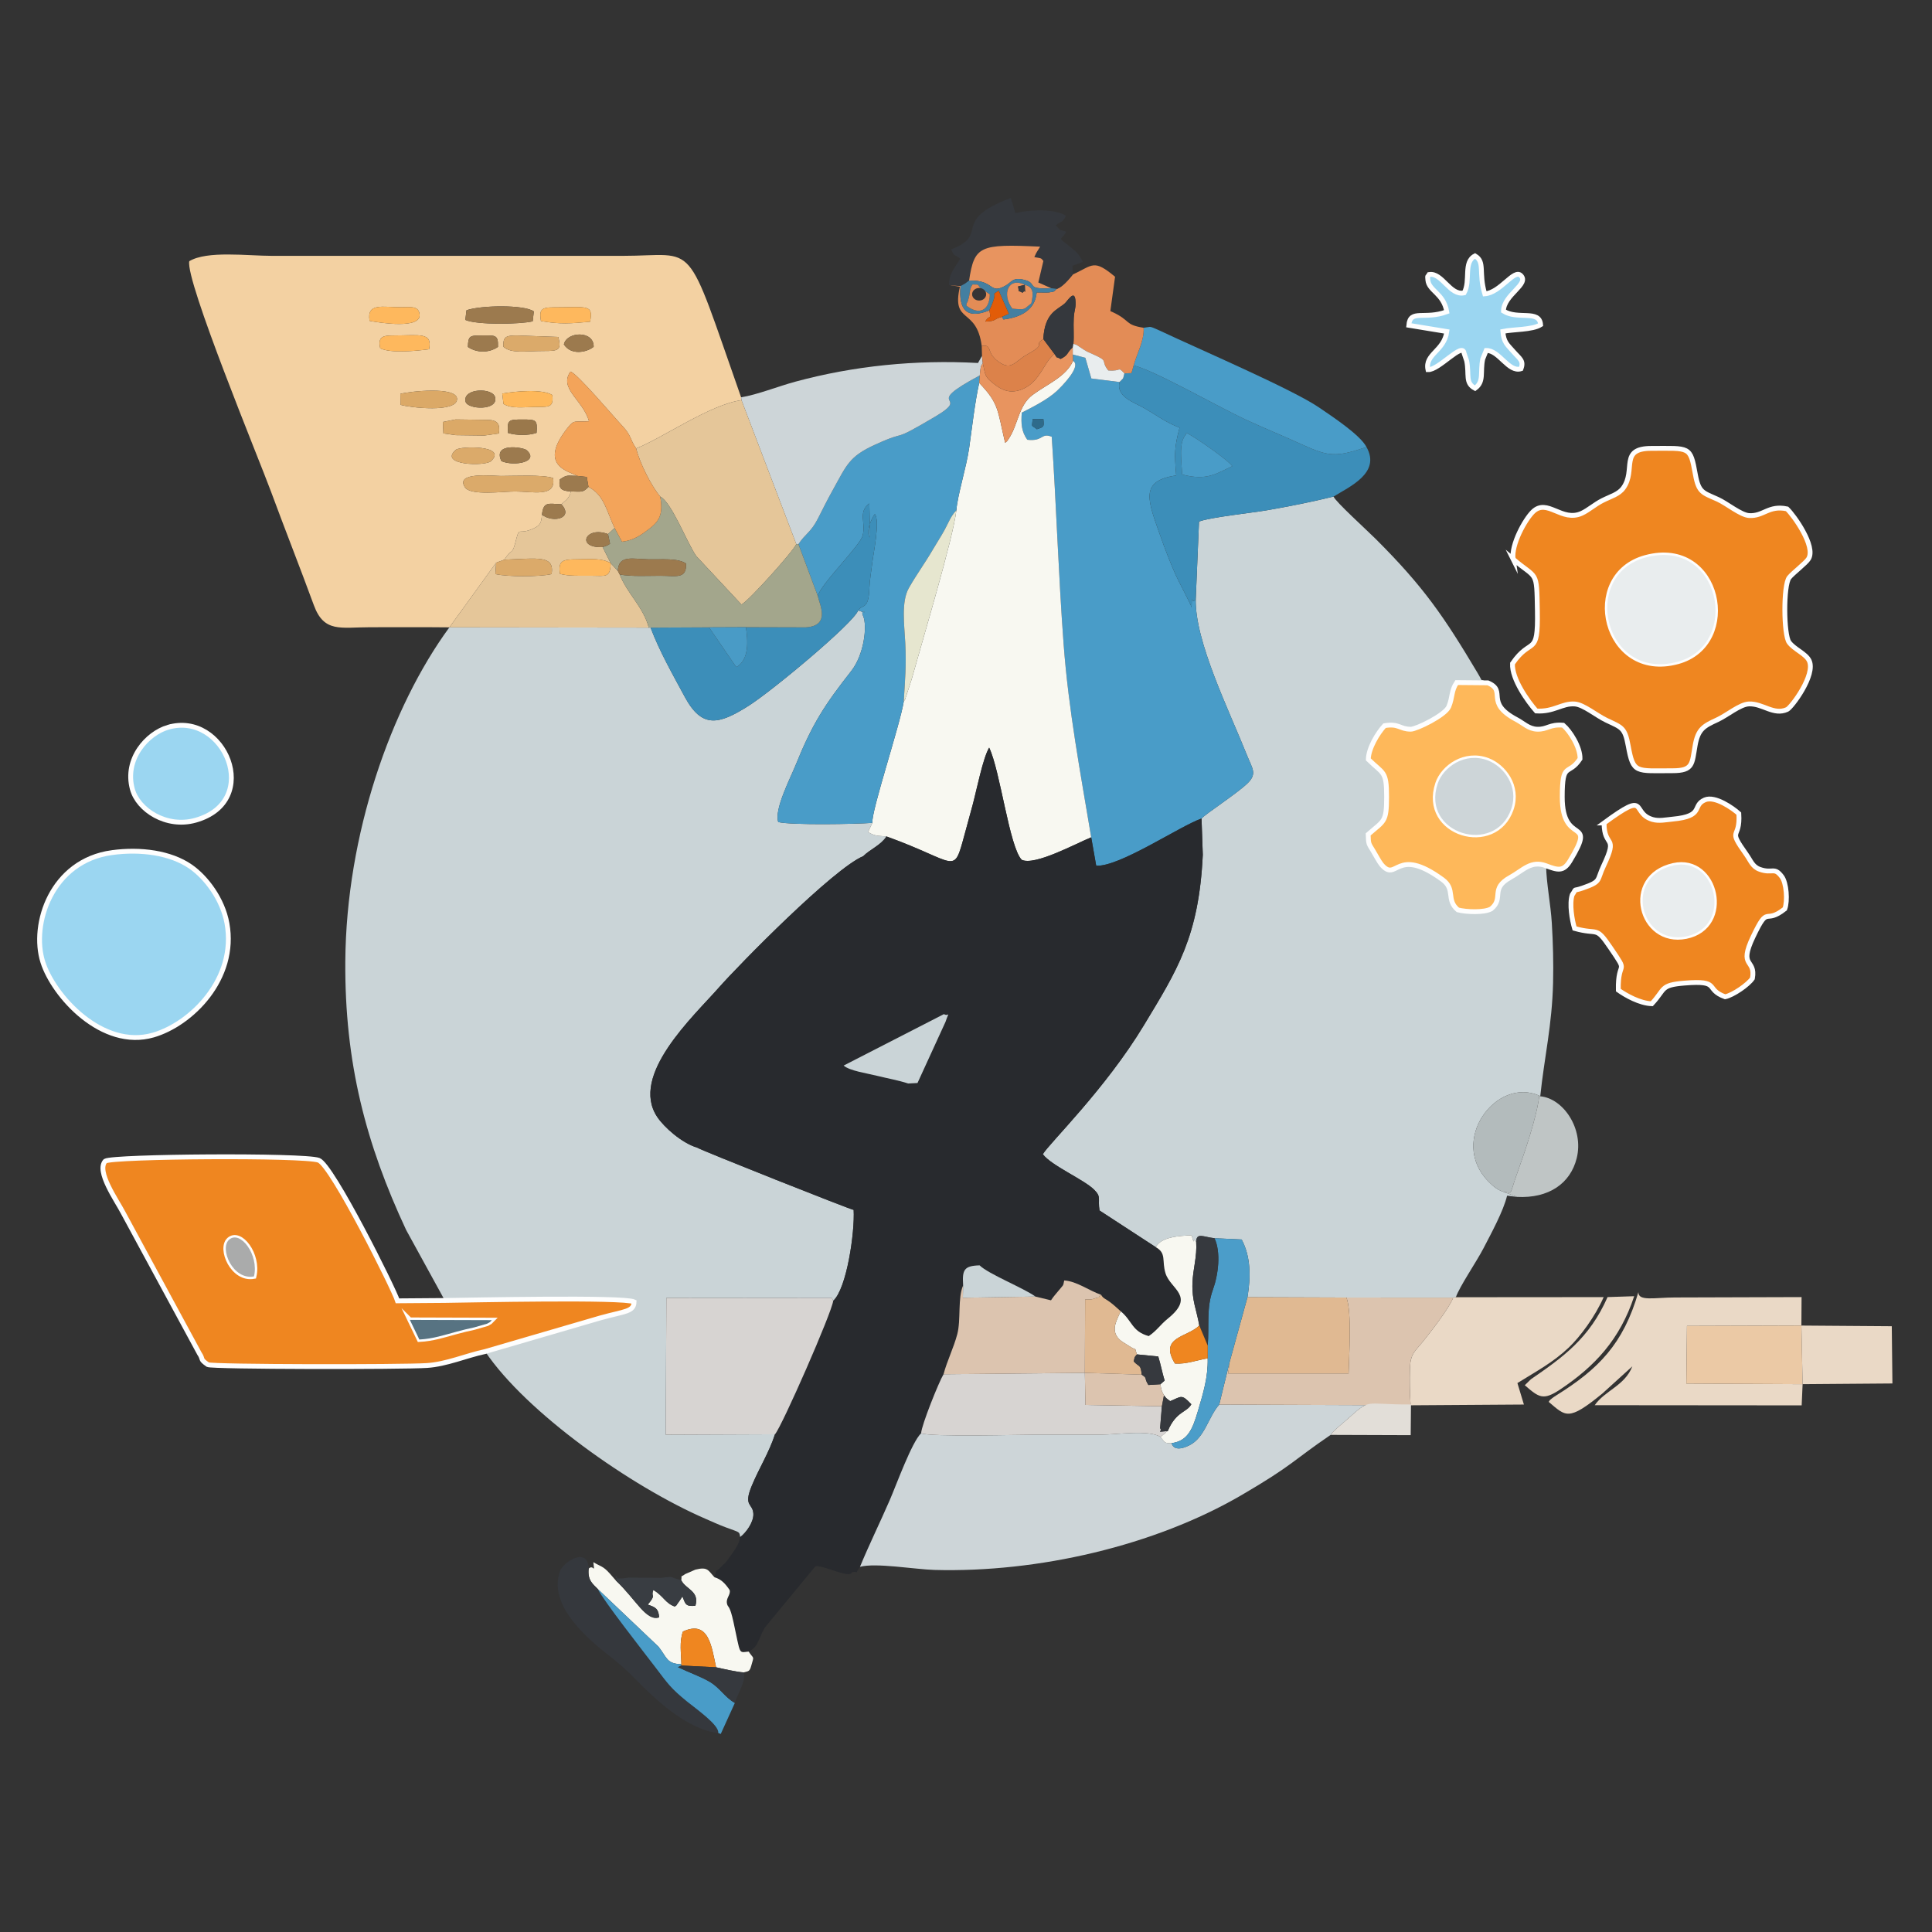 <?xml version="1.0" encoding="UTF-8"?>
<!DOCTYPE svg PUBLIC "-//W3C//DTD SVG 1.1//EN" "http://www.w3.org/Graphics/SVG/1.1/DTD/svg11.dtd">
<!-- Creator: CorelDRAW -->
<svg xmlns="http://www.w3.org/2000/svg" xml:space="preserve" width="67.733mm" height="67.733mm" version="1.1" style="shape-rendering:geometricPrecision; text-rendering:geometricPrecision; image-rendering:optimizeQuality; fill-rule:evenodd; clip-rule:evenodd"
viewBox="0 0 6773.32 6773.32"
 xmlns:xlink="http://www.w3.org/1999/xlink"
 xmlns:xodm="http://www.corel.com/coreldraw/odm/2003">
 <rect x="0" y="0" width="6773.32" height="6773.32" fill="#333333" stroke="none"/>
 <defs>
  <style type="text/css">
   <![CDATA[
    .str0 {stroke:#FEFEFE;stroke-width:16.93;stroke-miterlimit:22.926}
    .str1 {stroke:#373435;stroke-width:20;stroke-miterlimit:22.926}
    .fil42 {fill:#373435}
    .fil5 {fill:#282A2E}
    .fil41 {fill:#2E6B8B}
    .fil20 {fill:#35383D}
    .fil28 {fill:#36393E}
    .fil29 {fill:#393D42}
    .fil10 {fill:#3C8EB9}
    .fil31 {fill:#447FA1}
    .fil34 {fill:#499BC6}
    .fil2 {fill:#499CC8}
    .fil21 {fill:#4B9DC9}
    .fil33 {fill:#577382}
    .fil39 {fill:#9A784B}
    .fil7 {fill:#9BD6F1}
    .fil32 {fill:#9C7A4E}
    .fil13 {fill:#A3A68C}
    .fil36 {fill:#AAABAB}
    .fil22 {fill:#B3BBBC}
    .fil23 {fill:#BFC5C5}
    .fil0 {fill:#CAD4D7}
    .fil6 {fill:#CDD5D8}
    .fil9 {fill:#D7D4D2}
    .fil35 {fill:#DBA967}
    .fil30 {fill:#DBAA6A}
    .fil27 {fill:#DC824A}
    .fil14 {fill:#DCC4AF}
    .fil16 {fill:#E0B992}
    .fil40 {fill:#E25C08}
    .fil26 {fill:#E2DED8}
    .fil17 {fill:#E38C56}
    .fil11 {fill:#E5C699}
    .fil24 {fill:#E6E6CF}
    .fil38 {fill:#E8925D}
    .fil25 {fill:#E8945F}
    .fil15 {fill:#E9EDEE}
    .fil12 {fill:#EAD9C6}
    .fil19 {fill:#EBC9A5}
    .fil4 {fill:#EF8620}
    .fil18 {fill:#F3A45A}
    .fil1 {fill:#F3D1A2}
    .fil3 {fill:#F8F8F1}
    .fil8 {fill:#FEB85A}
    .fil37 {fill:#FEB85D}
   ]]>
  </style>
 </defs>
 <g id="Layer_x0020_1">
  <path class="fil0" d="M2280.8 2200.39l-6.21 -0.08 -699.1 -0.92c-205.73,280.76 -361.71,727.34 -364.88,1170.69 -2.53,354.99 71.99,639.85 213.27,942.01l135.65 247.16c87.38,-1.18 627.29,-12.99 663.54,4.87 -1.52,35.23 -31.23,32.06 -118.58,56.37l-403.5 117.74c143.08,213.02 509.66,472.65 772.35,586.43 22.93,9.93 44.96,20.21 70.7,29.84 51.08,19.12 47.42,13.88 51.03,34.31 19.91,-14.73 47.37,-51.72 46.16,-81.3 -1.57,-38.23 -36.05,-24.66 -5.93,-97.76 25.58,-62.07 60.83,-116.93 81.68,-181.33l-383.03 1.53 2.2 -479.71 580.19 0.55 4.71 9.62c47.55,-42.38 76.12,-240.64 71.71,-318.66 -13.78,-2.03 -535.89,-209.25 -548.19,-218.15 -54.68,-16.29 -116.55,-71.91 -140.49,-107.8 -97.41,-145.99 126.28,-351.58 214.37,-451.53 75.13,-85.24 404.06,-419.55 507.88,-462.68 23.85,-23.97 60.88,-37.71 81.64,-69.14 -30.67,-2.66 -40.51,-0.71 -64.69,-15.46l15.2 -32.14c-56.49,4.44 -283.88,8.46 -330,-2.81 -15.35,-42.85 42.91,-155.07 60.63,-199.06 58.16,-144.36 101.64,-211.44 195.39,-330.78 45.13,-57.46 56.57,-158.36 41.67,-192.12 -14.13,-32.01 29.35,-2.04 -17.5,-19.94 -16.64,44.76 -301.97,282.57 -385.46,335.17 -104.14,65.59 -162.48,79.5 -223,-33.1 -41.66,-77.5 -87.27,-156.84 -119.41,-241.82z"/>
  <path class="fil0" d="M4192.09 2100.94c-3.05,148.36 116.28,387.78 180.17,548.04 18.03,45.21 36.42,63.81 0.67,97.91 -38.57,36.79 -146.58,106.6 -160.53,122.72l4.41 126.93c-13.58,287.21 -89.85,404.75 -206.85,598.42 -135.27,223.91 -331.15,413.03 -353.96,451.46 29.27,39.83 143.74,88.56 179.86,124.41 26.31,26.12 12.19,30.31 18.89,72.96l197.54 128.73c17.53,-36.28 83.69,-40.11 125.33,-41.65 14.97,48.3 -2.3,1.1 16.02,22.99 1.07,-34.09 24.73,-17.13 64.26,-12.83l95.13 4.44c31.71,59.12 32.55,129.57 20.44,202.38l347.07 1.15 374.12 0.12 9.37 -1.21c12.64,-37.12 72.75,-125.01 96.69,-171.3 26.62,-51.46 70.05,-130.77 82.93,-184.76l34.62 4.32 -46.28 -17.38c-23.23,-7.35 -38.22,-20.83 -54.06,-36.98 -140.2,-142.89 27.48,-367.62 178.52,-300.67l3.43 2.36c14.5,-138.6 41.45,-248.59 44.99,-398.14 1.69,-71.28 -0.23,-139.19 -4.38,-208.7 -3.94,-66.12 -19.22,-140.41 -20.04,-201.29 -52.48,-20.36 -80.52,15.88 -125.66,40.78 -72.27,39.87 -20.91,72.09 -66.5,109.87 -23.43,14.29 -88.88,11.49 -117.24,3.91 -42.58,-35.75 -6.81,-71.72 -53.94,-106.21 -165.21,-120.88 -158.69,13 -214,-52.91 -7.49,-8.93 -20.52,-33.61 -28.74,-47.09 -16.74,-27.49 -16.56,-23.81 -17.72,-58.42 55.02,-48.73 64.59,-40.89 64.63,-131.36 0.04,-92.87 -11.54,-79.82 -64.17,-131.68 0.84,-39.58 32.94,-92.06 56.85,-118.12 50.97,-8.71 52.49,12.35 92.06,12.38 19.35,0.02 120.89,-48.85 133.28,-79.22 14.2,-34.78 7.82,-54.45 27.64,-84.3l109.35 0.98c-35.54,-22.34 -11.19,7.1 -36.19,-34.84 -117.83,-197.67 -188.76,-301.83 -356.98,-469.56 -31.02,-30.94 -142.44,-132.1 -147.84,-148.7 -73.92,18.16 -154.45,34.32 -233.7,48.07 -51.63,8.95 -201.18,24.79 -237.99,39.57l-11.5 272.42z"/>
  <path class="fil1" d="M1938.85 1675.62c12.28,69.23 -71.61,47.42 -132.6,47.39 -43.36,-0.03 -156.46,15.65 -176.23,-14.66 -36.01,-55.18 97.69,-39.69 126.13,-39.67 49.98,0.03 144.47,-5.2 182.7,6.94zm-181 -59.02c-31.75,-66.4 77.1,-48.2 88.05,-38.66 47.27,41.19 -43.39,58.21 -88.05,38.66zm-36.32 0c-20.26,19.02 -186.63,14.53 -123.38,-39.64 15.77,-13.51 182.97,-16.31 123.38,39.64zm159.59 -99.01c-29.2,9.82 -69.79,9.26 -99.98,0.41 -3.7,-46 1.38,-47.2 50.16,-47.23 48.18,-0.03 53.46,0.64 49.82,46.82zm-131.82 2.06l-51.44 7.2 -100.36 -1.27 -42.99 -6.16 -1.78 -40.09 44.52 -8.84 108.8 1.47c40.47,0 46.82,14.76 43.25,47.69zm140.45 -92.98c-55.97,0 -94.57,7.49 -124.53,-10.47l-4.37 -36.38c44.26,-7.72 139,-17.46 175.76,5.19 3.98,39.12 -7.8,41.66 -46.86,41.66zm-257.64 -18.82c-10.94,-47.05 96,-50.4 103.9,-14.37 10.34,47.11 -97.31,42.74 -103.9,14.37zm-228.59 -26.98c28.88,-8.38 199.64,-27.82 198.86,18.34 -0.82,48.6 -165,30.04 -198.29,20.01l-0.57 -38.35zm-23.12 -204.73c89.53,0 136.82,-12.82 123.81,48.33 -44.02,5.69 -133.44,14.88 -171.24,-3.33 -9.19,-41.07 9.3,-45 47.43,-45zm596.47 31.31c9.93,-45.82 105.85,-49.49 104.44,8.35 -24.57,19.82 -78.98,30.97 -104.44,-8.35zm-212.02 8.35c-2.41,-38.35 12.72,-39.6 49.75,-39.6l142.7 5.11c12.15,47.41 -0.38,49.21 -50.85,49.21 -67.2,0 -113.07,9.79 -141.6,-14.72zm-75.5 -39.68c46.53,0 57.96,-4.07 56.45,40.07 -30.9,21.42 -73.71,21.73 -105.39,0.22 0.75,-40.13 7.57,-40.29 48.94,-40.29zm250.5 -98.62c119.33,0 140.69,-12.04 128.91,50.41 -67.24,6.32 -105.83,9.46 -172.32,-2.4 -6.47,-38.5 -0.08,-48.01 43.41,-48.01zm-304.37 10.22c49.39,-17.5 202.87,-20.2 236.07,4.08l-3.96 34.67c-43.67,10.66 -196.84,13.04 -236.31,-4.96l4.2 -33.79zm-229.45 -10.67c33.81,-0.2 60.16,-5.32 64.85,23.52 8.93,54.83 -140.88,31.01 -175.14,24.34 -10.98,-64.82 46.7,-47.48 110.29,-47.86zm169.46 1122.34l163.96 -226.73 28.7 -10.51c30.42,-46.65 25.46,-7.86 42.69,-75.29 10.17,-39.81 9.18,-11.14 57.92,-33.38 26.31,-12 28.69,-20.25 31.24,-48.95 5.19,-47.87 23,-38.16 68.02,-36.73 18.38,-16.5 26.4,-19.62 33.66,-44.92 -32.48,-1.71 -44.32,-8.82 -39.18,-41.97 25.98,-17.59 25.42,-12.94 60.57,-12.58 -24.47,-15.46 -140.62,-33.01 -32.99,-168.56 24.32,-30.64 24.05,-19.12 74.77,-22.87 -20.25,-74.31 -107.34,-114.39 -64.87,-174.2 22.27,4.96 152.72,159.53 181.05,189.58 33.76,35.8 26.46,46.71 49.24,79.82 93.15,-36.49 257.45,-153.4 369.26,-169.23l-1.29 -9.92c-200.12,-568.57 -149.5,-495.97 -416.25,-495.97l-1227.43 0c-87.86,0 -228.43,-19.04 -291,18.7 -14.59,66.85 245.12,695.7 285.93,806.23 49.95,135.26 101.63,265.83 150.89,400.02 35.68,97.19 94.01,77.11 196.52,77.08 92.8,-0.03 185.84,-0.6 278.59,0.38z"/>
  <path class="fil2" d="M3634.88 1504.86c-20.54,-17.25 -17.33,-2.92 -14.52,-35.51l37.63 -0.15c2.74,28.01 2.45,27.38 -23.11,35.66zm127.13 -239.68c31.99,19.31 -44.46,93.74 -56.38,105.01 -31.34,29.62 -83.35,55.76 -123.48,76.54 -2.77,39.1 -1.2,65.75 19.33,94.96 56.76,6.88 47.6,-25.81 85.71,-10.51 16.46,243.68 23.48,483.86 41.71,727.33 17.47,233.21 59.3,451.97 96.7,677l17.51 99.47c80.92,5.12 293.9,-139.33 369.29,-165.37 13.95,-16.12 121.96,-85.93 160.53,-122.72 35.75,-34.1 17.36,-52.7 -0.67,-97.91 -63.89,-160.26 -183.22,-399.68 -180.17,-548.04 -16.88,22.29 -12.57,-29.05 -14.43,28.41 -0.27,-5.74 -46.54,-92.75 -56.06,-114.09 -17.85,-39.99 -37.51,-90.8 -51.95,-131.93 -44.56,-126.93 -78.16,-197.24 53.94,-216.42 -6.14,-75.34 -7.03,-97.12 11.9,-167.62 -49.66,-19.11 -80.11,-43.18 -122.55,-67.7 -36.46,-21.05 -100.62,-39.91 -88.16,-92.23l-98.72 -12.46 -20.99 -72.57 -43.98 -11.39 0.92 22.24z"/>
  <path class="fil3" d="M3432.95 1342.4c-15.01,66.84 -25.12,156.92 -35.23,228.18 -9.5,66.88 -40.62,164.24 -44.9,218.71 -10.61,95.75 -117.83,452.5 -156.56,591.7l-23.53 72.08c-0.69,-1.36 -2.7,4.72 -4.39,6.83 -13.16,82.6 -114.77,386.05 -109.86,424.95l-15.2 32.14c24.18,14.75 34.02,12.8 64.69,15.46 251.61,90.52 233.32,140.89 273.84,-7.24 9.55,-34.93 19.34,-70.64 28.67,-105.34 13.45,-50.02 35.62,-162.85 57.4,-198.77 38.9,81 70.38,346.79 113.97,393.14 45.18,22.37 191.18,-57.5 243.75,-78.73 -37.4,-225.03 -79.23,-443.79 -96.7,-677 -18.23,-243.47 -25.25,-483.65 -41.71,-727.33 -38.11,-15.3 -28.95,17.39 -85.71,10.51 -20.53,-29.21 -22.1,-55.86 -19.33,-94.96 40.13,-20.78 92.14,-46.92 123.48,-76.54 11.92,-11.27 88.37,-85.7 56.38,-105.01 -25.03,55.93 -90.55,81.14 -142.03,119.41 -48.79,36.27 -51.28,105.13 -82.57,152.22 -8.73,13.14 -3.27,6.41 -13.6,15.64 -27.46,-116.4 -21.28,-137.44 -90.86,-210.05z"/>
  <path class="fil4 str0" d="M1436.95 4627.32l287.37 0.89c-9.27,9.22 -2.68,4.82 -16.39,12.35l-45.61 13.16c-21.75,4.64 -38.29,8.65 -60.78,14.71 -43.91,11.83 -83.58,25.28 -131.42,27.74l-33.17 -68.85zm-546.51 -152.4c-74.14,14.01 -121.86,-97.61 -87.38,-128.61 38.84,-34.91 105.6,52.43 87.38,128.61zm810.55 263.31l403.5 -117.74c87.35,-24.31 117.06,-21.14 118.58,-56.37 -36.25,-17.86 -576.16,-6.05 -663.54,-4.87l-165.89 1.26c-11.87,-38.92 -229.08,-475.27 -276.44,-492.86 -51.03,-18.96 -719.47,-14.03 -748.06,2.9 -32.91,35.46 40.15,137.78 62.69,181.27l266.92 492.82c15.9,23.5 0,18.71 29.92,39.64 17.94,8.14 679.68,8.85 768.53,2.96 68.87,-4.57 136.04,-34.41 203.79,-49.01z"/>
  <path class="fil4 str0" d="M5769.89 1954.35c262.19,-70.01 334.93,304.52 112.41,365.43 -258.26,70.69 -344.46,-303.47 -112.41,-365.43zm-465 6.1c84.48,71.87 82.38,34.77 84.97,182.21 2.88,163.96 -21.73,87.83 -87.3,183.68 -2.7,54.41 54.13,133.08 83.42,166.28 62.1,3.97 90.36,-28.07 135.42,-24.53 30.67,2.4 75.09,40.13 110.63,57.1 53.45,25.53 64.43,24.73 76.23,89.52 17.88,98.11 26.2,87.33 156.04,87.33 72.04,0 67.35,-24.32 78.61,-88.49 10.12,-57.7 30.31,-68.33 77.04,-89.83 35.68,-16.41 79.94,-54.59 111.64,-55.84 48.69,-1.94 86.69,41.03 133.99,19.34 16.25,-8.21 100.76,-121.5 77.17,-171.01 -11.72,-24.62 -51.61,-39.11 -70.34,-64.09 -19.5,-26.03 -20.71,-200.77 0.15,-227.18 12.61,-15.96 59.23,-51.14 68.16,-66.2 25.88,-43.63 -51.49,-151.75 -75.62,-174.62 -64.42,-13.9 -82.37,26.54 -132.99,23.38 -29.58,-1.85 -78.15,-42.54 -109.68,-56.79 -52.96,-23.95 -67.06,-22.99 -78.79,-87.74 -18.16,-100.34 -18.83,-91 -154.49,-91 -112.97,0 -52.48,75.64 -97.92,138.63 -16.32,22.61 -43.27,29.05 -72.87,43.98 -27.12,13.68 -49.65,34.12 -72.61,44.76 -70.35,32.56 -121.08,-54.08 -171.41,-5.26 -27.84,27.01 -77.06,115.78 -69.45,166.37z"/>
  <path class="fil5" d="M3107.97 2932.45c-20.76,31.43 -57.79,45.17 -81.64,69.14 -103.82,43.13 -432.75,377.44 -507.88,462.68 -88.09,99.95 -311.78,305.54 -214.37,451.53 23.94,35.89 85.81,91.51 140.49,107.8 12.3,8.9 534.41,216.12 548.19,218.15 4.41,78.02 -24.16,276.28 -71.71,318.66 -3.94,39.53 -178.99,438.77 -204.07,468.01 -20.85,64.4 -56.1,119.26 -81.68,181.33 -30.12,73.1 4.36,59.53 5.93,97.76 1.21,29.58 -26.25,66.57 -46.16,81.3 -4.16,27.6 -22.5,49.28 -40.11,74.24 -16.25,23.05 -11.51,14.04 -27.32,30.63 -23.77,24.95 -11.94,-1.44 -22.81,35.95 24.03,7.19 37.63,22.06 53.14,44.83 4.85,17.91 -16.05,29.02 -8.16,51.68 3.35,9.63 8.9,3.13 21.39,59.53 26.08,117.83 16.32,108.25 53.38,104.53 35.05,-17.35 32.23,-40.92 56.64,-83.92l177.11 -214.84c22.89,-7.61 122.51,45.31 128.18,20.76 28.87,-6.68 6.02,13.73 28.42,-19.08 32.23,-78.11 69.64,-153.85 104.42,-233.9 23.15,-53.29 77.45,-203.78 109.95,-234.36 1.37,-28.42 62.32,-180.12 78.6,-206.99 12.76,-47.94 35.2,-91.43 48.23,-140.49 13.19,-49.73 1.06,-126.96 20.5,-171.03 -3.65,-54.6 3.15,-68.71 57.81,-70.15 29.21,29.52 155.65,80.15 195.68,109.37l54.51 13.17c9.99,-15.12 16.72,-21.51 27.27,-34.66 17.11,-21.35 14.75,-13.05 19.13,-34.99 44.96,3.07 85.78,35.25 129.25,50.26 6.8,12.97 15.51,13.72 31.67,25.98 16.44,12.47 25.23,21.72 37.06,31.9 41.2,33.67 38.47,70.35 98.31,86.98 29.9,-20.56 39.69,-39.26 66.89,-61.26 98.21,-79.42 9.46,-102.59 -8.03,-158.95 -13.65,-43.98 4.31,-69.95 -33.89,-91.48l-197.54 -128.73c-6.7,-42.65 7.42,-46.84 -18.89,-72.96 -36.12,-35.85 -150.59,-84.58 -179.86,-124.41 22.81,-38.43 218.69,-227.55 353.96,-451.46 117,-193.67 193.27,-311.21 206.85,-598.42l-4.41 -126.93c-75.39,26.04 -288.37,170.49 -369.29,165.37l-17.51 -99.47c-52.57,21.23 -198.57,101.1 -243.75,78.73 -43.59,-46.35 -75.07,-312.14 -113.97,-393.14 -21.78,35.92 -43.95,148.75 -57.4,198.77 -9.33,34.7 -19.12,70.41 -28.67,105.34 -40.52,148.13 -22.23,97.76 -273.84,7.24zm76.05 866.13c-32.13,-10.76 -75.92,-18.66 -109,-26.95 -36.14,-9.06 -95.69,-17.22 -117.32,-35.9l351.57 -180.36c18.37,10.84 20.45,-17.36 5.51,27.19l-98.17 214.27 -32.59 1.75z"/>
  <path class="fil6" d="M4107.64 5059.38c-26.74,0.61 -22.3,-1.74 -39.04,-21.48 -39.09,-26.3 -154.1,-8.19 -208.28,-8.19 -72.36,0 -144.73,0 -217.09,0 -61.25,0 -383.24,8.74 -413.93,-4.85 -32.5,30.58 -86.8,181.07 -109.95,234.36 -34.78,80.05 -72.19,155.79 -104.42,233.9 53.93,-15.23 194.46,9.01 260.9,10.84 362.84,9.99 772.14,-84.36 1077.85,-262.93 179.6,-104.91 177.42,-119.34 311.38,-210.52 7.98,-10.93 3.62,-5.34 13.23,-15.18 1.31,-1.34 11.71,-10.91 13.73,-12.7 10.48,-9.29 17.45,-14.71 26.63,-22.81 91.76,-81.04 54.95,-54.93 228.06,-55.95l-1.3 2.93 -671 -2.57c-38.72,44.24 -50.1,115.42 -104.26,142.62 -57.54,28.89 -62.31,-7.21 -62.51,-7.47z"/>
  <path class="fil2" d="M2799.22 1907.71l67.84 181.67c11.5,-43.34 147.89,-175.32 157.29,-211.78 11.88,-46.05 -17.4,-82 23.39,-112.45l2.7 118.68c-16.7,-12.93 2.09,-62.86 16.64,-81.64 19.11,22.98 -5.46,140.14 -8.94,170.33 -3.72,32.28 -9.04,57.97 -10.27,90.03 -2.98,77.53 -23.73,53.9 -39.2,77.59 46.85,17.9 3.37,-12.07 17.5,19.94 14.9,33.76 3.46,134.66 -41.67,192.12 -93.75,119.34 -137.23,186.42 -195.39,330.78 -17.72,43.99 -75.98,156.21 -60.63,199.06 46.12,11.27 273.51,7.25 330,2.81 -4.91,-38.9 96.7,-342.35 109.86,-424.95 4.54,-77.2 9.54,-125.3 5.38,-206.25 -3.21,-62.79 -14.8,-143.78 12.56,-192.08 26.86,-47.43 55.64,-85.97 83.44,-133.64 14.5,-24.87 26.76,-43.07 40.73,-67.98 12.86,-22.94 23,-51.62 42.37,-70.66 4.28,-54.47 35.4,-151.83 44.9,-218.71 10.11,-71.26 20.22,-161.34 35.23,-228.18l2.11 -26.23c-212.7,113.55 -21.95,65.1 -156.55,144.51 -166.39,98.16 -83.36,40.43 -210.35,98.17 -91.67,41.68 -99.42,71.05 -149.1,160.21 -19.81,35.53 -34.15,64.94 -51.43,98.85 -24.77,48.59 -44.43,53.27 -68.41,89.8z"/>
  <path class="fil7 str0" d="M392.46 2989.12c-211.86,28.83 -284.34,251.24 -242.25,383.73 37.88,119.23 208.41,307.54 387.06,255.84 133.02,-38.5 293.68,-197.29 258.41,-391.66 -15.3,-84.33 -72.68,-160.63 -127.33,-198.61 -70.57,-49.03 -175.72,-62.93 -275.89,-49.3z"/>
  <path class="fil8 str0" d="M5298.36 2835.68c-56.25,165.42 -317.39,88.31 -257.94,-88.63 19.34,-57.55 95.36,-111.58 175.52,-81.22 54.99,20.82 109.63,89.84 82.42,169.85zm122.09 199.69c40.53,14.91 60.17,21.73 83.77,-17.16 97.24,-160.27 -27.23,-47.41 -27.17,-224.24 0.05,-127.54 21.19,-71.31 62.35,-133.63 1.02,-41.57 -35.28,-97.62 -59.19,-117.89 -48.17,-4.1 -54.74,15.32 -91.25,14.05 -29.63,-1.02 -47.74,-20.89 -71.83,-33.59 -114.64,-60.47 -31.7,-99.84 -100.84,-128.93l-109.35 -0.98c-19.82,29.85 -13.44,49.52 -27.64,84.3 -12.39,30.37 -113.93,79.24 -133.28,79.22 -39.57,-0.03 -41.09,-21.09 -92.06,-12.38 -23.91,26.06 -56.01,78.54 -56.85,118.12 52.63,51.86 64.21,38.81 64.17,131.68 -0.04,90.47 -9.61,82.63 -64.63,131.36 1.16,34.61 0.98,30.93 17.72,58.42 8.22,13.48 21.25,38.16 28.74,47.09 55.31,65.91 48.79,-67.97 214,52.91 47.13,34.49 11.36,70.46 53.94,106.21 28.36,7.58 93.81,10.38 117.24,-3.91 45.59,-37.78 -5.77,-70 66.5,-109.87 45.14,-24.9 73.18,-61.14 125.66,-40.78z"/>
  <path class="fil4 str0" d="M5866.97 3034.18c151.9,-33.78 208.56,215.66 43.88,248.84 -159.87,32.21 -222.55,-209.1 -43.88,-248.84zm-243.32 -148.96c0,89.46 51.33,38.36 -1.75,150.48 -24.7,52.16 -6.56,54.34 -73.32,77.59 -38.07,13.25 -18.57,-2.39 -36.7,23.98 -10.2,31.54 -0.58,88.25 8.3,117.66 84.86,24.14 72.41,-11.1 125.29,66.7 68.13,100.24 25.84,37.56 28.14,149.52 25.96,18.63 75.64,46.53 117.32,47.78 48.32,-51.49 28.07,-65.34 114.63,-72.36 130,-10.56 68.67,21.13 142.44,48.03 27.37,-5.58 80.82,-42.02 95.88,-64.65 12.16,-70.68 -50.44,-35.08 2.11,-145.55 55.89,-117.48 37.75,-39.66 111.39,-98.02 10.2,-27.3 6.11,-91 -10.75,-113.06 -26.72,-35.67 -32.13,-9.51 -76.95,-25.46 -25.98,-9.25 -31.13,-29.41 -47.53,-52.53 -68.52,-96.55 -20.09,-47.57 -26.01,-142.94 -20.35,-18.63 -83.64,-63.48 -119.2,-48.09 -46.59,20.18 -0.26,56.78 -112,67.33 -23.97,2.27 -48.85,7.95 -71.41,1.3 -78.32,-23.04 -9.68,-105.02 -169.88,12.29z"/>
  <path class="fil9" d="M2716.98 5028.42c25.08,-29.24 200.13,-428.48 204.07,-468.01l-4.71 -9.62 -580.19 -0.55 -2.2 479.71 383.03 -1.53z"/>
  <path class="fil6" d="M2598.24 1392.95l1.29 9.92 192.26 504.84 7.43 0c23.98,-36.53 43.64,-41.21 68.41,-89.8 17.28,-33.91 31.62,-63.32 51.43,-98.85 49.68,-89.16 57.43,-118.53 149.1,-160.21 126.99,-57.74 43.96,-0.01 210.35,-98.17 134.6,-79.41 -56.15,-30.96 156.55,-144.51 0.41,-4.53 1.83,-20.76 2.67,-24.59 3.14,-14.38 3.61,-10.91 7.83,-17.88l-2.81 -26.04 -14.05 24.91c-218.77,-11.91 -434.65,9.86 -640.15,65.48 -61.7,16.7 -133.35,45.63 -190.31,54.9z"/>
  <path class="fil10" d="M4144.22 1663.45c-0.84,-42.69 -14.31,-112.05 14.65,-141.74 -26.18,-28.68 142.59,85.67 161.31,112.6 -55.05,25.44 -88.56,52.56 -175.96,29.14zm-202.22 -354.43c-6.48,23.52 -0.35,12.91 -17.22,30.34 -12.46,52.32 51.7,71.18 88.16,92.23 42.44,24.52 72.89,48.59 122.55,67.7 -18.93,70.5 -18.04,92.28 -11.9,167.62 -132.1,19.18 -98.5,89.49 -53.94,216.42 14.44,41.13 34.1,91.94 51.95,131.93 9.52,21.34 55.79,108.35 56.06,114.09 1.86,-57.46 -2.45,-6.12 14.43,-28.41l11.5 -272.42c36.81,-14.78 186.36,-30.62 237.99,-39.57 79.25,-13.75 159.78,-29.91 233.7,-48.07 56.19,-34.9 166.58,-82.72 115.44,-173.53 -107.34,35.63 -131.15,34.56 -228.28,-9.95 -64.37,-29.51 -129.65,-55.77 -196.55,-86.8 -91.8,-42.58 -321.75,-173.7 -391.52,-189.46l-7.79 26.87 -24.58 1.01z"/>
  <path class="fil11" d="M2230.27 1572.1c12.72,52.55 54.34,133.29 84.26,168.81 40.71,20.1 96.03,166.93 126.85,209.08l158.11 169.42c25.99,-13.19 180.85,-185.87 192.3,-211.7l-192.26 -504.84c-111.81,15.83 -276.11,132.74 -369.26,169.23z"/>
  <path class="fil12" d="M5590.86 4926.42l725.54 0.63 3.3 -74.37 -407.56 -2.13 2.15 -202.03 401.13 -1.29 0.62 -99.82 -443.39 1.33c-71.7,0.03 -129.07,14.48 -128.72,-18.65 -52.97,182.04 -139.88,269.62 -286.96,361.36 -2.83,1.76 -12.24,7.91 -14.97,10.2 -12.58,10.52 -5.86,3.77 -12.47,13.16 60.16,50.67 67.89,69.24 188.3,-29.47l104.94 -95.22c-26.18,67.91 -96.09,84.61 -131.91,136.3z"/>
  <path class="fil12" d="M4945.41 4926.8l397.18 -2.67 -22.76 -75.3c69.71,-43.14 125.28,-72.87 179.32,-123.81 40.82,-38.5 93.65,-110.14 123.06,-177.52l-518.18 0.41 -9.37 1.21c-12.66,36.03 -82.52,124.96 -107.74,156.22 -26.03,32.29 -42.33,40.44 -43.89,91.98 -1.2,39.7 -0.55,90.08 2.38,129.48z"/>
  <path class="fil11" d="M2141 1974.39c-1.53,52.07 -17.16,44.44 -67.04,44.07 -38.52,-0.29 -79.21,2.03 -110.85,-6.54 -7.16,-47.27 10.54,-50.88 59.61,-51.09 47.88,-0.21 86.52,-5.12 118.28,13.56zm-139.32 -251.51c-7.26,25.3 -15.28,28.42 -33.66,44.92 44.39,48.26 -27.63,67.22 -68.02,36.73 -2.55,28.7 -4.93,36.95 -31.24,48.95 -48.74,22.24 -47.75,-6.43 -57.92,33.38 -17.23,67.43 -12.27,28.64 -42.69,75.29 118.61,-4.26 176.33,-16.75 165.77,50.55 -42,9.81 -155.46,9.78 -197.12,-0.12l2.65 -39.92 -163.96 226.73 699.1 0.92c-19.09,-72.37 -76.31,-120.08 -101.85,-185.99l-6.63 -12.58 -25.11 -27.35 -28.24 -56.3c-94.91,4.14 -60.67,-75.64 18.98,-45.6l23.01 -21.3c-28.73,-60.56 -35.97,-115.06 -91.55,-144.21 -20.22,20.93 -24.34,16.39 -61.52,15.9z"/>
  <path class="fil10" d="M2867.06 2089.38c5.11,27.45 47.25,104.73 -42.24,110.03l-209.7 -0.58c6.63,45.85 12.56,111.77 -32.33,139.48 -1.83,-1.33 -3.96,-3.47 -5.01,-4.59l-91.95 -134.34 -205.03 1.01c32.14,84.98 77.75,164.32 119.41,241.82 60.52,112.6 118.86,98.69 223,33.1 83.49,-52.6 368.82,-290.41 385.46,-335.17 15.47,-23.69 36.22,-0.06 39.2,-77.59 1.23,-32.06 6.55,-57.75 10.27,-90.03 3.48,-30.19 28.05,-147.35 8.94,-170.33 -14.55,18.78 -33.34,68.71 -16.64,81.64l-2.7 -118.68c-40.79,30.45 -11.51,66.4 -23.39,112.45 -9.4,36.46 -145.79,168.44 -157.29,211.78z"/>
  <path class="fil13" d="M2154.75 1851.19l-23.01 21.3 6.95 33.82c-11.06,7.72 -10.28,5.83 -25.93,11.78l28.24 56.3 25.11 27.35c1.84,-58.07 53.48,-41.59 107.7,-40.81 46.68,0.67 102.59,-4.83 131.36,14.7 2.37,55.7 -34.55,42.94 -89.48,42.9 -47.44,-0.03 -96.21,3.31 -142.95,-4.21 25.54,65.91 82.76,113.62 101.85,185.99l6.21 0.08 205.03 -1.01 129.29 -0.55 209.7 0.58c89.49,-5.3 47.35,-82.58 42.24,-110.03l-67.84 -181.67 -7.43 0c-11.45,25.83 -166.31,198.51 -192.3,211.7l-158.11 -169.42c-30.82,-42.15 -86.14,-188.98 -126.85,-209.08 11.72,61.34 -3.59,86.58 -37.6,112.52 -26.98,20.57 -54.14,41.13 -96.33,45.8l-25.85 -48.04z"/>
  <path class="fil14" d="M4310.87 4775.26l-36.46 148.97 671 2.57c-2.93,-39.4 -3.58,-89.78 -2.38,-129.48 1.56,-51.54 17.86,-59.69 43.89,-91.98 25.22,-31.26 95.08,-120.19 107.74,-156.22l-374.12 -0.12c19.25,51.91 9.04,202.56 7.46,266.23l-422.31 -0.01 5.18 -39.96z"/>
  <path class="fil9" d="M3229.3 5024.86c30.69,13.59 352.68,4.85 413.93,4.85 72.36,0 144.73,0 217.09,0 54.18,0 169.19,-18.11 208.28,8.19l11.43 -9.72c1.28,-1.06 5.48,-1.62 6.54,-5.28 1.2,-4.18 4.99,-3.97 7.51,-5.93 -47.31,3.8 -16.44,4.64 -26.95,-10.31l6.31 -76.56 -268.03 -4.53 -2.05 -112.56 -495.46 4.86c-16.28,26.87 -77.23,178.57 -78.6,206.99z"/>
  <path class="fil14" d="M3630.12 4545.57l-254.39 4.09 0.9 -43.31c-19.44,44.07 -7.31,121.3 -20.5,171.03 -13.03,49.06 -35.47,92.55 -48.23,140.49l495.46 -4.86 0.95 -257.25c8.28,-0.02 20.47,0.34 24.44,-0.88 43.88,-13.56 10.95,1.24 31.53,-15.53 -43.47,-15.01 -84.29,-47.19 -129.25,-50.26 -4.38,21.94 -2.02,13.64 -19.13,34.99 -10.55,13.15 -17.28,19.54 -27.27,34.66l-54.51 -13.17z"/>
  <path class="fil2" d="M3974.37 1281.14c69.77,15.76 299.72,146.88 391.52,189.46 66.9,31.03 132.18,57.29 196.55,86.8 97.13,44.51 120.94,45.58 228.28,9.95 -21.53,-42.67 -123.76,-109.62 -166.3,-138.69 -94.37,-64.48 -418.63,-203.51 -557.74,-269.22 -4.83,-2.28 -25.6,-11.55 -29.4,-12.37 -1.71,-0.38 -4.2,-0.96 -5.86,-1.15l-22.09 3.22c2.5,45.69 -22.96,88.5 -34.96,132z"/>
  <path class="fil15" d="M5769.89 1954.35c-232.05,61.96 -145.85,436.12 112.41,365.43 222.52,-60.91 149.78,-435.44 -112.41,-365.43z"/>
  <path class="fil16" d="M4310.87 4775.26l-5.18 39.96 422.31 0.01c1.58,-63.67 11.79,-214.32 -7.46,-266.23l-347.07 -1.15 -62.6 227.41z"/>
  <path class="fil17" d="M3761.08 962.46c-13.58,17.45 -38.38,45.5 -56.16,50.27 -13.42,10.71 -3.48,8.74 -27.92,12.56 -5.02,0.79 -34.64,-0.18 -42.56,-0.02 -5.75,63.52 -58.42,87.57 -116.46,94.76l-5.45 -9.24c-33.71,9.42 -16.5,14.49 -58.28,16.61 14.98,-27.2 21.68,-2.2 14.37,-39.45 -77.44,31.86 -109,0.47 -100.91,-85.17l-40.57 -3.8 38.09 6.25c-30.4,133.16 58.56,69.53 76.57,207.92 30.4,-6.3 23.52,14.77 36.81,33.64l11.57 12.97c55.22,47 65.12,7.77 112.17,-17.87 70.34,-38.34 18.28,-29.67 55.35,-53.3 4.98,-94.09 49.83,-101.75 75.87,-125.42 8.93,-8.12 32.31,-47.68 36.5,-12.54 3.35,28.12 -3.91,33.75 -5.68,64.58 -1.73,30.03 1.38,60.49 -1.09,89.87 26.33,10.3 3.92,0.36 20.87,10.43 2.21,1.31 11.88,8.12 16.02,10.66 13.15,8.08 17.51,9.46 33.21,16.42 56.87,25.24 23.14,19.99 51.97,56.11 49.11,4.2 31.04,-16.03 56.63,10.32l24.58 -1.01 7.79 -26.87c12,-43.5 37.46,-86.31 34.96,-132 -68.14,-10.71 -44.18,-25.45 -110.31,-55.71 -1.46,-0.66 -4.45,-1.49 -6.29,-2.87l16.49 -120.31c-75.61,-62.97 -77.08,-40.68 -148.14,-7.79z"/>
  <path class="fil18" d="M2023.07 1668.33l34.01 3.79 6.12 34.86c55.58,29.15 62.82,83.65 91.55,144.21l25.85 48.04c42.19,-4.67 69.35,-25.23 96.33,-45.8 34.01,-25.94 49.32,-51.18 37.6,-112.52 -29.92,-35.52 -71.54,-116.26 -84.26,-168.81 -22.78,-33.11 -15.48,-44.02 -49.24,-79.82 -28.33,-30.05 -158.78,-184.62 -181.05,-189.58 -42.47,59.81 44.62,99.89 64.87,174.2 -50.72,3.75 -50.45,-7.77 -74.77,22.87 -107.63,135.55 8.52,153.1 32.99,168.56z"/>
  <path class="fil7 str0" d="M588.84 2549.85c-72.81,21.45 -153.57,110.77 -124.79,216.71 19.78,72.77 119.27,137.74 221.33,109.11 236.74,-66.41 101.67,-384.2 -96.54,-325.82z"/>
  <path class="fil3" d="M2063.87 5499.27c-4.66,41.28 14.85,54.06 32.3,71.98l212.71 202.06c30.2,38.73 27.64,59.3 80.05,61.33 -0.92,-39.04 -7.66,-79.1 5.34,-114.71 90.27,-41.58 100.27,51.15 116.19,125.35 24.49,5.47 75.1,17.14 97.08,17.9 16.68,-4.67 20.4,-2.4 26.21,-23.26 10.34,-37.1 9.63,-21.38 -9.17,-49.72 -37.06,3.72 -27.3,13.3 -53.38,-104.53 -12.49,-56.4 -18.04,-49.9 -21.39,-59.53 -7.89,-22.66 13.01,-33.77 8.16,-51.68 -15.51,-22.77 -29.11,-37.64 -53.14,-44.83 -22.28,-23.5 -22.71,-37.84 -67.1,-26.62 -0.76,0.19 -34.97,15.08 -35.53,15.5 -18.85,14.06 -10.82,-0.58 -13.78,21.66 15.41,31.9 64.57,37.26 49.64,89.41 -35.95,3.46 -34.93,-6.9 -45.57,-32.57l-7.84 12.03c-1.08,1.54 -2.68,3.98 -3.82,5.55 -1.08,1.48 -2.73,3.79 -3.73,5.11 -8.41,11.12 -0.45,4.7 -11.41,12.6 -33.2,-11.34 -39.37,-36.9 -75.15,-58 -10.33,27.34 12.79,12.53 -19.48,51.19 26.31,9.34 36.93,12.7 39.95,44.66 -45.48,15.49 -81.13,-62.53 -151.95,-129.14l-21.28 -24.5c-24.42,-27.13 -30.86,-23.5 -57.55,-39.73 5.25,44.7 1.24,6.01 -16.36,22.49z"/>
  <path class="fil7 str0" d="M5133.06 1026.75c-49.92,11.04 -77.03,-71.73 -122.56,-64.42 -5.61,10.07 -6.25,1.17 -4.68,19.18 3.36,38.46 55.54,46.72 66.33,111.52 -78.53,28.96 -128.25,-10.13 -133.17,47.4l133.4 21.88c-9.1,68.56 -77.96,78.91 -66.18,133.77 38.18,1.94 121.53,-98.19 126.59,-58.13l9.19 27.28c9.66,48.77 -6.22,76.97 29.28,96.1 32.93,-23.83 17.26,-56.19 27.02,-102.64l12.15 -30.03c45.76,-0.94 77.82,77.8 121.94,64.21 10.87,-28.79 -4.72,-35.01 -27.03,-60.71 -20.19,-23.27 -33.58,-31.54 -36.53,-70.27 37.14,-7.68 103.41,-5.09 132.38,-23.4 -3.78,-53.87 -80.11,-16.15 -130.23,-47.93 0.62,-57.66 92.39,-94.34 60.53,-124.93 -23.99,-23.04 -71.13,60.6 -126.18,64.56 -22.4,-74.45 2.24,-111.62 -34.05,-133.03 -42.38,22.04 -14.33,86.89 -38.2,129.59z"/>
  <polygon class="fil19" points="6319.7,4852.68 6315.42,4647.23 5914.29,4648.52 5912.14,4850.55 "/>
  <path class="fil3" d="M4052.29 4372.52c38.2,21.53 20.24,47.5 33.89,91.48 17.49,56.36 106.24,79.53 8.03,158.95 -27.2,22 -36.99,40.7 -66.89,61.26 -59.84,-16.63 -57.11,-53.31 -98.31,-86.98 -11.4,27.06 -34.26,61.13 -10.6,91.78 10.02,12.99 22.03,18.07 38.46,28.9 34.62,22.82 17.32,-0.64 29.2,30.39l74.65 7.31c9.38,30.69 13.52,55.72 22.38,84.59l-14.99 12.83c3.58,21.11 4.61,24.06 12.63,38.79 8.38,10.96 7.72,10.01 21.73,20.42 40.38,-16.64 39.27,-25.91 74.17,10.92 -15.58,29.19 -53.31,23.93 -82.56,93.81 -2.52,1.96 -6.31,1.75 -7.51,5.93 -1.06,3.66 -5.26,4.22 -6.54,5.28l-11.43 9.72c16.74,19.74 12.3,22.09 39.04,21.48 57.12,-7.54 73.68,-49.9 92.48,-113.85 17.43,-59.27 35.45,-116.45 33.85,-183.33 -39.23,6.39 -74.69,20.89 -114.8,18.2 -57.65,-94.6 44.59,-91.36 85.32,-133.45 -9.38,-55.07 -26.21,-86.85 -23.91,-149.01 1.87,-50.45 16.55,-91.54 13.06,-144.08 -18.32,-21.89 -1.05,25.31 -16.02,-22.99 -41.64,1.54 -107.8,5.37 -125.33,41.65z"/>
  <path class="fil20" d="M2517.83 6075.4c4.93,-26.85 -79.64,-86.12 -108.95,-109.96 -58.24,-47.37 -67.18,-62.37 -112.27,-121.54 -36.51,-47.92 -183.83,-235.72 -200.44,-272.65 -17.45,-17.92 -36.96,-30.7 -32.3,-71.98 -2.74,-78.72 -88.39,-23.17 -99.95,7.4 -46.67,123.4 105.42,245.64 171.67,297.88 35.79,28.22 58.53,47.78 88.52,78.56 69.27,71.1 184,181.06 293.72,192.29z"/>
  <path class="fil20" d="M3327.14 998.98l40.57 3.8c21.14,-11.39 11.07,-5.16 29.73,-19.28 18.55,-121.87 36.86,-128.67 249.07,-118.79 -10.67,18.66 -10.47,14.29 -20.3,36.67 30.73,4.84 23.01,4.71 31.71,13.52l-17.64 75.45 44.99 20.05 19.65 2.33c17.78,-4.77 42.58,-32.82 56.16,-50.27l-1.31 -30.55 36.48 -13.74c-13.85,-29.35 -24.99,-36.89 -44.94,-53.32 -47.01,-38.72 -32.78,-16.62 -12.94,-52.65 -27.5,-8.44 -17.3,-0.86 -37.02,-22.24 22.55,-18.84 21.07,-5.5 36.07,-33.4 -39.33,-25.64 -126.63,-21.71 -177.69,-9.38l-3.58 -11.68c-0.51,-1.82 -2.61,-10.32 -3.38,-12.91l-6.88 -21.14c-0.65,-1.87 -1.32,-5.12 -2.86,-7.19 -213.91,81.13 -69.38,127.57 -208.33,179.83 11.39,28.13 9.45,14.28 31.6,32.77 -13.81,26.3 -39.43,48.81 -39.16,92.12z"/>
  <path class="fil21" d="M4234.12 4717.4l-0.15 44.8c1.6,66.88 -16.42,124.06 -33.85,183.33 -18.8,63.95 -35.36,106.31 -92.48,113.85 0.2,0.26 4.97,36.36 62.51,7.47 54.16,-27.2 65.54,-98.38 104.26,-142.62l36.46 -148.97 62.6 -227.41c12.11,-72.81 11.27,-143.26 -20.44,-202.38l-95.13 -4.44c23.06,49.82 13.42,128.09 -5.77,180.81 -23.25,63.9 -12.37,124.79 -18.01,195.56z"/>
  <polygon class="fil12" points="6319.7,4852.68 6634.56,4850.26 6632.33,4649.58 6315.42,4647.23 "/>
  <path class="fil6" d="M5298.36 2835.68c27.21,-80.01 -27.43,-149.03 -82.42,-169.85 -80.16,-30.36 -156.18,23.67 -175.52,81.22 -59.45,176.94 201.69,254.05 257.94,88.63z"/>
  <path class="fil22" d="M5271.99 4178.79c33.55,3.11 17.87,15.14 47.68,-67.43 26.34,-72.92 69.2,-199.18 76.78,-270.22 -151.04,-66.95 -318.72,157.78 -178.52,300.67 15.84,16.15 30.83,29.63 54.06,36.98z"/>
  <path class="fil23" d="M5271.99 4178.79l46.28 17.38c111.67,5.8 187.43,-47.24 209.44,-135.65 25.89,-103.95 -48.04,-210.42 -127.83,-217.02l-3.43 -2.36c-7.58,71.04 -50.44,197.3 -76.78,270.22 -29.81,82.57 -14.13,70.54 -47.68,67.43z"/>
  <path class="fil15" d="M5866.97 3034.18c-178.67,39.74 -115.99,281.05 43.88,248.84 164.68,-33.18 108.02,-282.62 -43.88,-248.84z"/>
  <path class="fil12" d="M5729.23 4544.33l-93.34 3.07c-63.52,144.29 -155.23,210.08 -268.53,287.91l-21.7 21.05c49.81,43.19 64.38,54.7 124.2,14.8 121.58,-81.11 209.59,-175.55 259.37,-326.83z"/>
  <path class="fil2" d="M2517.83 6075.4l8.95 3.66 49.52 -108.77c-35.9,-20.37 -51.79,-52.94 -89.25,-74.72 -31.81,-18.49 -71.78,-32.12 -110.26,-50.69l12.16 -5.8 -0.02 -4.44c-52.41,-2.03 -49.85,-22.6 -80.05,-61.33l-212.71 -202.06c16.61,36.93 163.93,224.73 200.44,272.65 45.09,59.17 54.03,74.17 112.27,121.54 29.31,23.84 113.88,83.11 108.95,109.96z"/>
  <path class="fil0" d="M3184.02 3798.58l32.59 -1.75 98.17 -214.27c14.94,-44.55 12.86,-16.35 -5.51,-27.19l-351.57 180.36c21.63,18.68 81.18,26.84 117.32,35.9 33.08,8.29 76.87,16.19 109,26.95z"/>
  <path class="fil24" d="M3168.34 2459.9c1.69,-2.11 3.7,-8.19 4.39,-6.83l23.53 -72.08c38.73,-139.2 145.95,-495.95 156.56,-591.7 -19.37,19.04 -29.51,47.72 -42.37,70.66 -13.97,24.91 -26.23,43.11 -40.73,67.98 -27.8,47.67 -56.58,86.21 -83.44,133.64 -27.36,48.3 -15.77,129.29 -12.56,192.08 4.16,80.95 -0.84,129.05 -5.38,206.25z"/>
  <path class="fil16" d="M3803.36 4813.01l199.3 6.33c-3.49,-37.26 -8.56,-25.27 -28.06,-46.48 4.61,-18.71 1.32,-12.57 11.47,-24.56 -11.88,-31.03 5.42,-7.57 -29.2,-30.39 -16.43,-10.83 -28.44,-15.91 -38.46,-28.9 -23.66,-30.65 -0.8,-64.72 10.6,-91.78 -11.83,-10.18 -20.62,-19.43 -37.06,-31.9 -16.16,-12.26 -24.87,-13.01 -31.67,-25.98 -20.58,16.77 12.35,1.97 -31.53,15.53 -3.97,1.22 -16.16,0.86 -24.44,0.88l-0.95 257.25z"/>
  <path class="fil25" d="M3397.44 983.5c92.07,-2.36 69.59,51.7 129.69,16.83 19.41,-11.27 23.27,-29.67 64.74,-18.95 48.08,12.42 0.47,34.17 93.4,29.02l-44.99 -20.05 17.64 -75.45c-8.7,-8.81 -0.98,-8.68 -31.71,-13.52 9.83,-22.38 9.63,-18.01 20.3,-36.67 -212.21,-9.88 -230.52,-3.08 -249.07,118.79z"/>
  <path class="fil14" d="M4073.44 4930.1l7.3 -38.28c-8.02,-14.73 -9.05,-17.68 -12.63,-38.79l-41.98 2.58c-17.29,-27.19 -0.99,-21.3 -23.47,-36.27l-199.3 -6.33 2.05 112.56 268.03 4.53z"/>
  <path class="fil25" d="M3696.33 1240.45l-17.74 18.98c-24.85,32.56 -44.39,88.49 -101.45,107.71 -38,12.79 -65.61,-0.18 -90.55,-19.67 -35.27,-27.58 -30.64,-28.33 -41.03,-73.77 -4.22,6.97 -4.69,3.5 -7.83,17.88 -0.84,3.83 -2.26,20.06 -2.67,24.59l-2.11 26.23c69.58,72.61 63.4,93.65 90.86,210.05 10.33,-9.23 4.87,-2.5 13.6,-15.64 31.29,-47.09 33.78,-115.95 82.57,-152.22 51.48,-38.27 117,-63.48 142.03,-119.41l-0.92 -22.24 -0.11 -25.36c-23.84,21.57 -12.59,25.51 -42.6,40.91 -21.49,-11.99 -7.35,2.78 -22.05,-18.04z"/>
  <path class="fil26" d="M4665.06 5030.51l280.65 0.96 1 -107.6c-173.11,1.02 -136.3,-25.09 -228.06,55.95 -9.18,8.1 -16.15,13.52 -26.63,22.81 -2.02,1.79 -12.42,11.36 -13.73,12.7 -9.61,9.84 -5.25,4.25 -13.23,15.18z"/>
  <path class="fil27" d="M3441.8 1213.15l0.95 34.51 2.81 26.04c10.39,45.44 5.76,46.19 41.03,73.77 24.94,19.49 52.55,32.46 90.55,19.67 57.06,-19.22 76.6,-75.15 101.45,-107.71l17.74 -18.98 -38.63 -51.86c-37.07,23.63 14.99,14.96 -55.35,53.3 -47.05,25.64 -56.95,64.87 -112.17,17.87l-11.57 -12.97c-13.29,-18.87 -6.41,-39.94 -36.81,-33.64z"/>
  <path class="fil28" d="M4193.64 4353.86c3.49,52.54 -11.19,93.63 -13.06,144.08 -2.3,62.16 14.53,93.94 23.91,149.01l29.63 70.45c5.64,-70.77 -5.24,-131.66 18.01,-195.56 19.19,-52.72 28.83,-130.99 5.77,-180.81 -39.53,-4.3 -63.19,-21.26 -64.26,12.83z"/>
  <path class="fil29" d="M2388.42 5540.17c-49.56,-13.48 -21.07,-13.76 -69.99,-8.5l-114.2 -0.82c-80.71,13.15 -26.91,-23.06 -45.17,10.16 70.82,66.61 106.47,144.63 151.95,129.14 -3.02,-31.96 -13.64,-35.32 -39.95,-44.66 32.27,-38.66 9.15,-23.85 19.48,-51.19 35.78,21.1 41.95,46.66 75.15,58 10.96,-7.9 3,-1.48 11.41,-12.6 1,-1.32 2.65,-3.63 3.73,-5.11 1.14,-1.57 2.74,-4.01 3.82,-5.55l7.84 -12.03c10.64,25.67 9.62,36.03 45.57,32.57 14.93,-52.15 -34.23,-57.51 -49.64,-89.41z"/>
  <path class="fil30" d="M1630.02 1708.35c19.77,30.31 132.87,14.63 176.23,14.66 60.99,0.03 144.88,21.84 132.6,-47.39 -38.23,-12.14 -132.72,-6.91 -182.7,-6.94 -28.44,-0.02 -162.14,-15.51 -126.13,39.67z"/>
  <path class="fil2" d="M4144.22 1663.45c87.4,23.42 120.91,-3.7 175.96,-29.14 -18.72,-26.93 -187.49,-141.28 -161.31,-112.6 -28.96,29.69 -15.49,99.05 -14.65,141.74z"/>
  <path class="fil0" d="M3376.63 4506.35l-0.9 43.31 254.39 -4.09c-40.03,-29.22 -166.47,-79.85 -195.68,-109.37 -54.66,1.44 -61.46,15.55 -57.81,70.15z"/>
  <path class="fil20" d="M3657.7 1188.59l38.63 51.86c14.7,20.82 0.56,6.05 22.05,18.04 30.01,-15.4 18.76,-19.34 42.6,-40.91l2.32 -12.5c2.47,-29.38 -0.64,-59.84 1.09,-89.87 1.77,-30.83 9.03,-36.46 5.68,-64.58 -4.19,-35.14 -27.57,4.42 -36.5,12.54 -26.04,23.67 -70.89,31.33 -75.87,125.42z"/>
  <path class="fil4" d="M2388.93 5834.64l0.02 4.44 121.51 6.2c-15.92,-74.2 -25.92,-166.93 -116.19,-125.35 -13,35.61 -6.26,75.67 -5.34,114.71z"/>
  <path class="fil31" d="M3387.7 1071.1c1.52,-12.31 3.28,-9.17 5,-14.43 11.2,-34.24 3.78,-39.11 16.73,-59.31 30.11,0.05 13.85,0.41 29.84,13.74l30.88 21.01c-1.11,60.21 -40.85,72.68 -82.45,38.99zm205.28 -72.45c30.62,7.83 30.62,29.16 22.73,64.91 -28.3,21.06 -16.9,23.28 -66.58,18.51 -38.51,-50.6 -13.88,-112.94 43.85,-83.42zm-225.27 4.13c-8.09,85.64 23.47,117.03 100.91,85.17 38.34,-81.38 -2.42,-44.31 32.66,-69.01l35.52 80.98 -24.27 10.87 5.45 9.24c58.04,-7.19 110.71,-31.24 116.46,-94.76 7.92,-0.16 37.54,0.81 42.56,0.02 24.44,-3.82 14.5,-1.85 27.92,-12.56l-19.65 -2.33c-92.93,5.15 -45.32,-16.6 -93.4,-29.02 -41.47,-10.72 -45.33,7.68 -64.74,18.95 -60.1,34.87 -37.62,-19.19 -129.69,-16.83 -18.66,14.12 -8.59,7.89 -29.73,19.28z"/>
  <path class="fil32" d="M2166.11 2001.74l6.63 12.58c46.74,7.52 95.51,4.18 142.95,4.21 54.93,0.04 91.85,12.8 89.48,-42.9 -28.77,-19.53 -84.68,-14.03 -131.36,-14.7 -54.22,-0.78 -105.86,-17.26 -107.7,40.81z"/>
  <path class="fil32" d="M1635.48 1087.72l-4.2 33.79c39.47,18 192.64,15.62 236.31,4.96l3.96 -34.67c-33.2,-24.28 -186.68,-21.58 -236.07,-4.08z"/>
  <path class="fil28" d="M2576.3 5970.29c12.08,-39.08 38.9,-73.85 31.24,-107.11 -21.98,-0.76 -72.59,-12.43 -97.08,-17.9l-121.51 -6.2 -12.16 5.8c38.48,18.57 78.45,32.2 110.26,50.69 37.46,21.78 53.35,54.35 89.25,74.72z"/>
  <path class="fil4" d="M4233.97 4762.2l0.15 -44.8 -29.63 -70.45c-40.73,42.09 -142.97,38.85 -85.32,133.45 40.11,2.69 75.57,-11.81 114.8,-18.2z"/>
  <path class="fil33" d="M1470.12 4696.17c47.84,-2.46 87.51,-15.91 131.42,-27.74 22.49,-6.06 39.03,-10.07 60.78,-14.71l45.61 -13.16c13.71,-7.53 7.12,-3.13 16.39,-12.35l-287.37 -0.89 33.17 68.85z"/>
  <path class="fil34" d="M2615.12 2198.83l-129.29 0.55 91.95 134.34c1.05,1.12 3.18,3.26 5.01,4.59 44.89,-27.71 38.96,-93.63 32.33,-139.48z"/>
  <path class="fil30" d="M1739.45 1972.66l-2.65 39.92c41.66,9.9 155.12,9.93 197.12,0.12 10.56,-67.3 -47.16,-54.81 -165.77,-50.55l-28.7 10.51z"/>
  <path class="fil35" d="M1404.09 1419.22c33.29,10.03 197.47,28.59 198.29,-20.01 0.78,-46.16 -169.98,-26.72 -198.86,-18.34l0.57 38.35z"/>
  <path class="fil35" d="M1749.3 1519.65c3.57,-32.93 -2.78,-47.69 -43.25,-47.69l-108.8 -1.47 -44.52 8.84 1.78 40.09 42.99 6.16 100.36 1.27 51.44 -7.2z"/>
  <path class="fil30" d="M1764.85 1215.8c28.53,24.51 74.4,14.72 141.6,14.72 50.47,0 63,-1.8 50.85,-49.21l-142.7 -5.11c-37.03,0 -52.16,1.25 -49.75,39.6z"/>
  <path class="fil36" d="M890.44 4474.92c18.22,-76.18 -48.54,-163.52 -87.38,-128.61 -34.48,31 13.24,142.62 87.38,128.61z"/>
  <path class="fil37" d="M2141 1974.39c-31.76,-18.68 -70.4,-13.77 -118.28,-13.56 -49.07,0.21 -66.77,3.82 -59.61,51.09 31.64,8.57 72.33,6.25 110.85,6.54 49.88,0.37 65.51,8 67.04,-44.07z"/>
  <path class="fil37" d="M1295.74 1124.91c34.26,6.67 184.07,30.49 175.14,-24.34 -4.69,-28.84 -31.04,-23.72 -64.85,-23.52 -63.59,0.38 -121.27,-16.96 -110.29,47.86z"/>
  <path class="fil37" d="M1896.44 1125.51c66.49,11.86 105.08,8.72 172.32,2.4 11.78,-62.45 -9.58,-50.41 -128.91,-50.41 -43.49,0 -49.88,9.51 -43.41,48.01z"/>
  <path class="fil37" d="M1332.97 1221.14c37.8,18.21 127.22,9.02 171.24,3.33 13.01,-61.15 -34.28,-48.33 -123.81,-48.33 -38.13,0 -56.62,3.93 -47.43,45z"/>
  <path class="fil8" d="M1889.75 1426.67c39.06,0 50.84,-2.54 46.86,-41.66 -36.76,-22.65 -131.5,-12.91 -175.76,-5.19l4.37 36.38c29.96,17.96 68.56,10.47 124.53,10.47z"/>
  <path class="fil15" d="M3761.09 1242.94l43.98 11.39 20.99 72.57 98.72 12.46c16.87,-17.43 10.74,-6.82 17.22,-30.34 -25.59,-26.35 -7.52,-6.12 -56.63,-10.32 -28.83,-36.12 4.9,-30.87 -51.97,-56.11 -15.7,-6.96 -20.06,-8.34 -33.21,-16.42 -4.14,-2.54 -13.81,-9.35 -16.02,-10.66 -16.95,-10.07 5.46,-0.13 -20.87,-10.43l-2.32 12.5 0.11 25.36z"/>
  <path class="fil28" d="M4002.66 4819.34c22.48,14.97 6.18,9.08 23.47,36.27l41.98 -2.58 14.99 -12.83c-8.86,-28.87 -13,-53.9 -22.38,-84.59l-74.65 -7.31c-10.15,11.99 -6.86,5.85 -11.47,24.56 19.5,21.21 24.57,9.22 28.06,46.48z"/>
  <path class="fil28" d="M4073.44 4930.1l-6.31 76.56c10.51,14.95 -20.36,14.11 26.95,10.31 29.25,-69.88 66.98,-64.62 82.56,-93.81 -34.9,-36.83 -33.79,-27.56 -74.17,-10.92 -14.01,-10.41 -13.35,-9.46 -21.73,-20.42l-7.3 38.28z"/>
  <path class="fil30" d="M1721.53 1616.6c59.59,-55.95 -107.61,-53.15 -123.38,-39.64 -63.25,54.17 103.12,58.66 123.38,39.64z"/>
  <path class="fil38" d="M3592.98 998.65c0.84,45.83 5.05,10.96 -8.2,27.76 -19.73,-12.2 -10.41,4.78 -15.53,-22.23l23.73 -5.53zm0 0c-57.73,-29.52 -82.36,32.82 -43.85,83.42 49.68,4.77 38.28,2.55 66.58,-18.51 7.89,-35.75 7.89,-57.08 -22.73,-64.91z"/>
  <path class="fil17" d="M3387.7 1071.1c41.6,33.69 81.34,21.22 82.45,-38.99l-30.88 -21.01c-15.99,-13.33 0.27,-13.69 -29.84,-13.74 -12.95,20.2 -5.53,25.07 -16.73,59.31 -1.72,5.26 -3.48,2.12 -5,14.43z"/>
  <path class="fil32" d="M1640.41 1216.41c31.68,21.51 74.49,21.2 105.39,-0.22 1.51,-44.14 -9.92,-40.07 -56.45,-40.07 -41.37,0 -48.19,0.16 -48.94,40.29z"/>
  <path class="fil32" d="M1632.11 1407.85c6.59,28.37 114.24,32.74 103.9,-14.37 -7.9,-36.03 -114.84,-32.68 -103.9,14.37z"/>
  <path class="fil39" d="M1831.3 1470.77c-48.78,0.03 -53.86,1.23 -50.16,47.23 30.19,8.85 70.78,9.41 99.98,-0.41 3.64,-46.18 -1.64,-46.85 -49.82,-46.82z"/>
  <path class="fil32" d="M1757.85 1616.6c44.66,19.55 135.32,2.53 88.05,-38.66 -10.95,-9.54 -119.8,-27.74 -88.05,38.66z"/>
  <path class="fil32" d="M2001.68 1722.88c37.18,0.49 41.3,5.03 61.52,-15.9l-6.12 -34.86 -34.01 -3.79c-35.15,-0.36 -34.59,-5.01 -60.57,12.58 -5.14,33.15 6.7,40.26 39.18,41.97z"/>
  <path class="fil32" d="M1976.87 1207.45c25.46,39.32 79.87,28.17 104.44,8.35 1.41,-57.84 -94.51,-54.17 -104.44,-8.35z"/>
  <path class="fil40" d="M3468.62 1087.95c7.31,37.25 0.61,12.25 -14.37,39.45 41.78,-2.12 24.57,-7.19 58.28,-16.61l24.27 -10.87 -35.52 -80.98c-35.08,24.7 5.68,-12.37 -32.66,69.01z"/>
  <path class="fil32" d="M1900 1804.53c40.39,30.49 112.41,11.53 68.02,-36.73 -45.02,-1.43 -62.83,-11.14 -68.02,36.73z"/>
  <path class="fil32" d="M2112.76 1918.09c15.65,-5.95 14.87,-4.06 25.93,-11.78l-6.95 -33.82c-79.65,-30.04 -113.89,49.74 -18.98,45.6z"/>
  <path class="fil41" d="M3620.36 1469.35c-2.81,32.59 -6.02,18.26 14.52,35.51 25.56,-8.28 25.85,-7.65 23.11,-35.66l-37.63 0.15z"/>
  <path class="fil29" d="M3592.98 998.65l-23.73 5.53c5.12,27.01 -4.2,10.03 15.53,22.23 13.25,-16.8 9.04,18.07 8.2,-27.76z"/>
  <ellipse class="fil42 str1" cx="3432.73" cy="1031.68" rx="14.68" ry="12.01"/>
 </g>
</svg>
